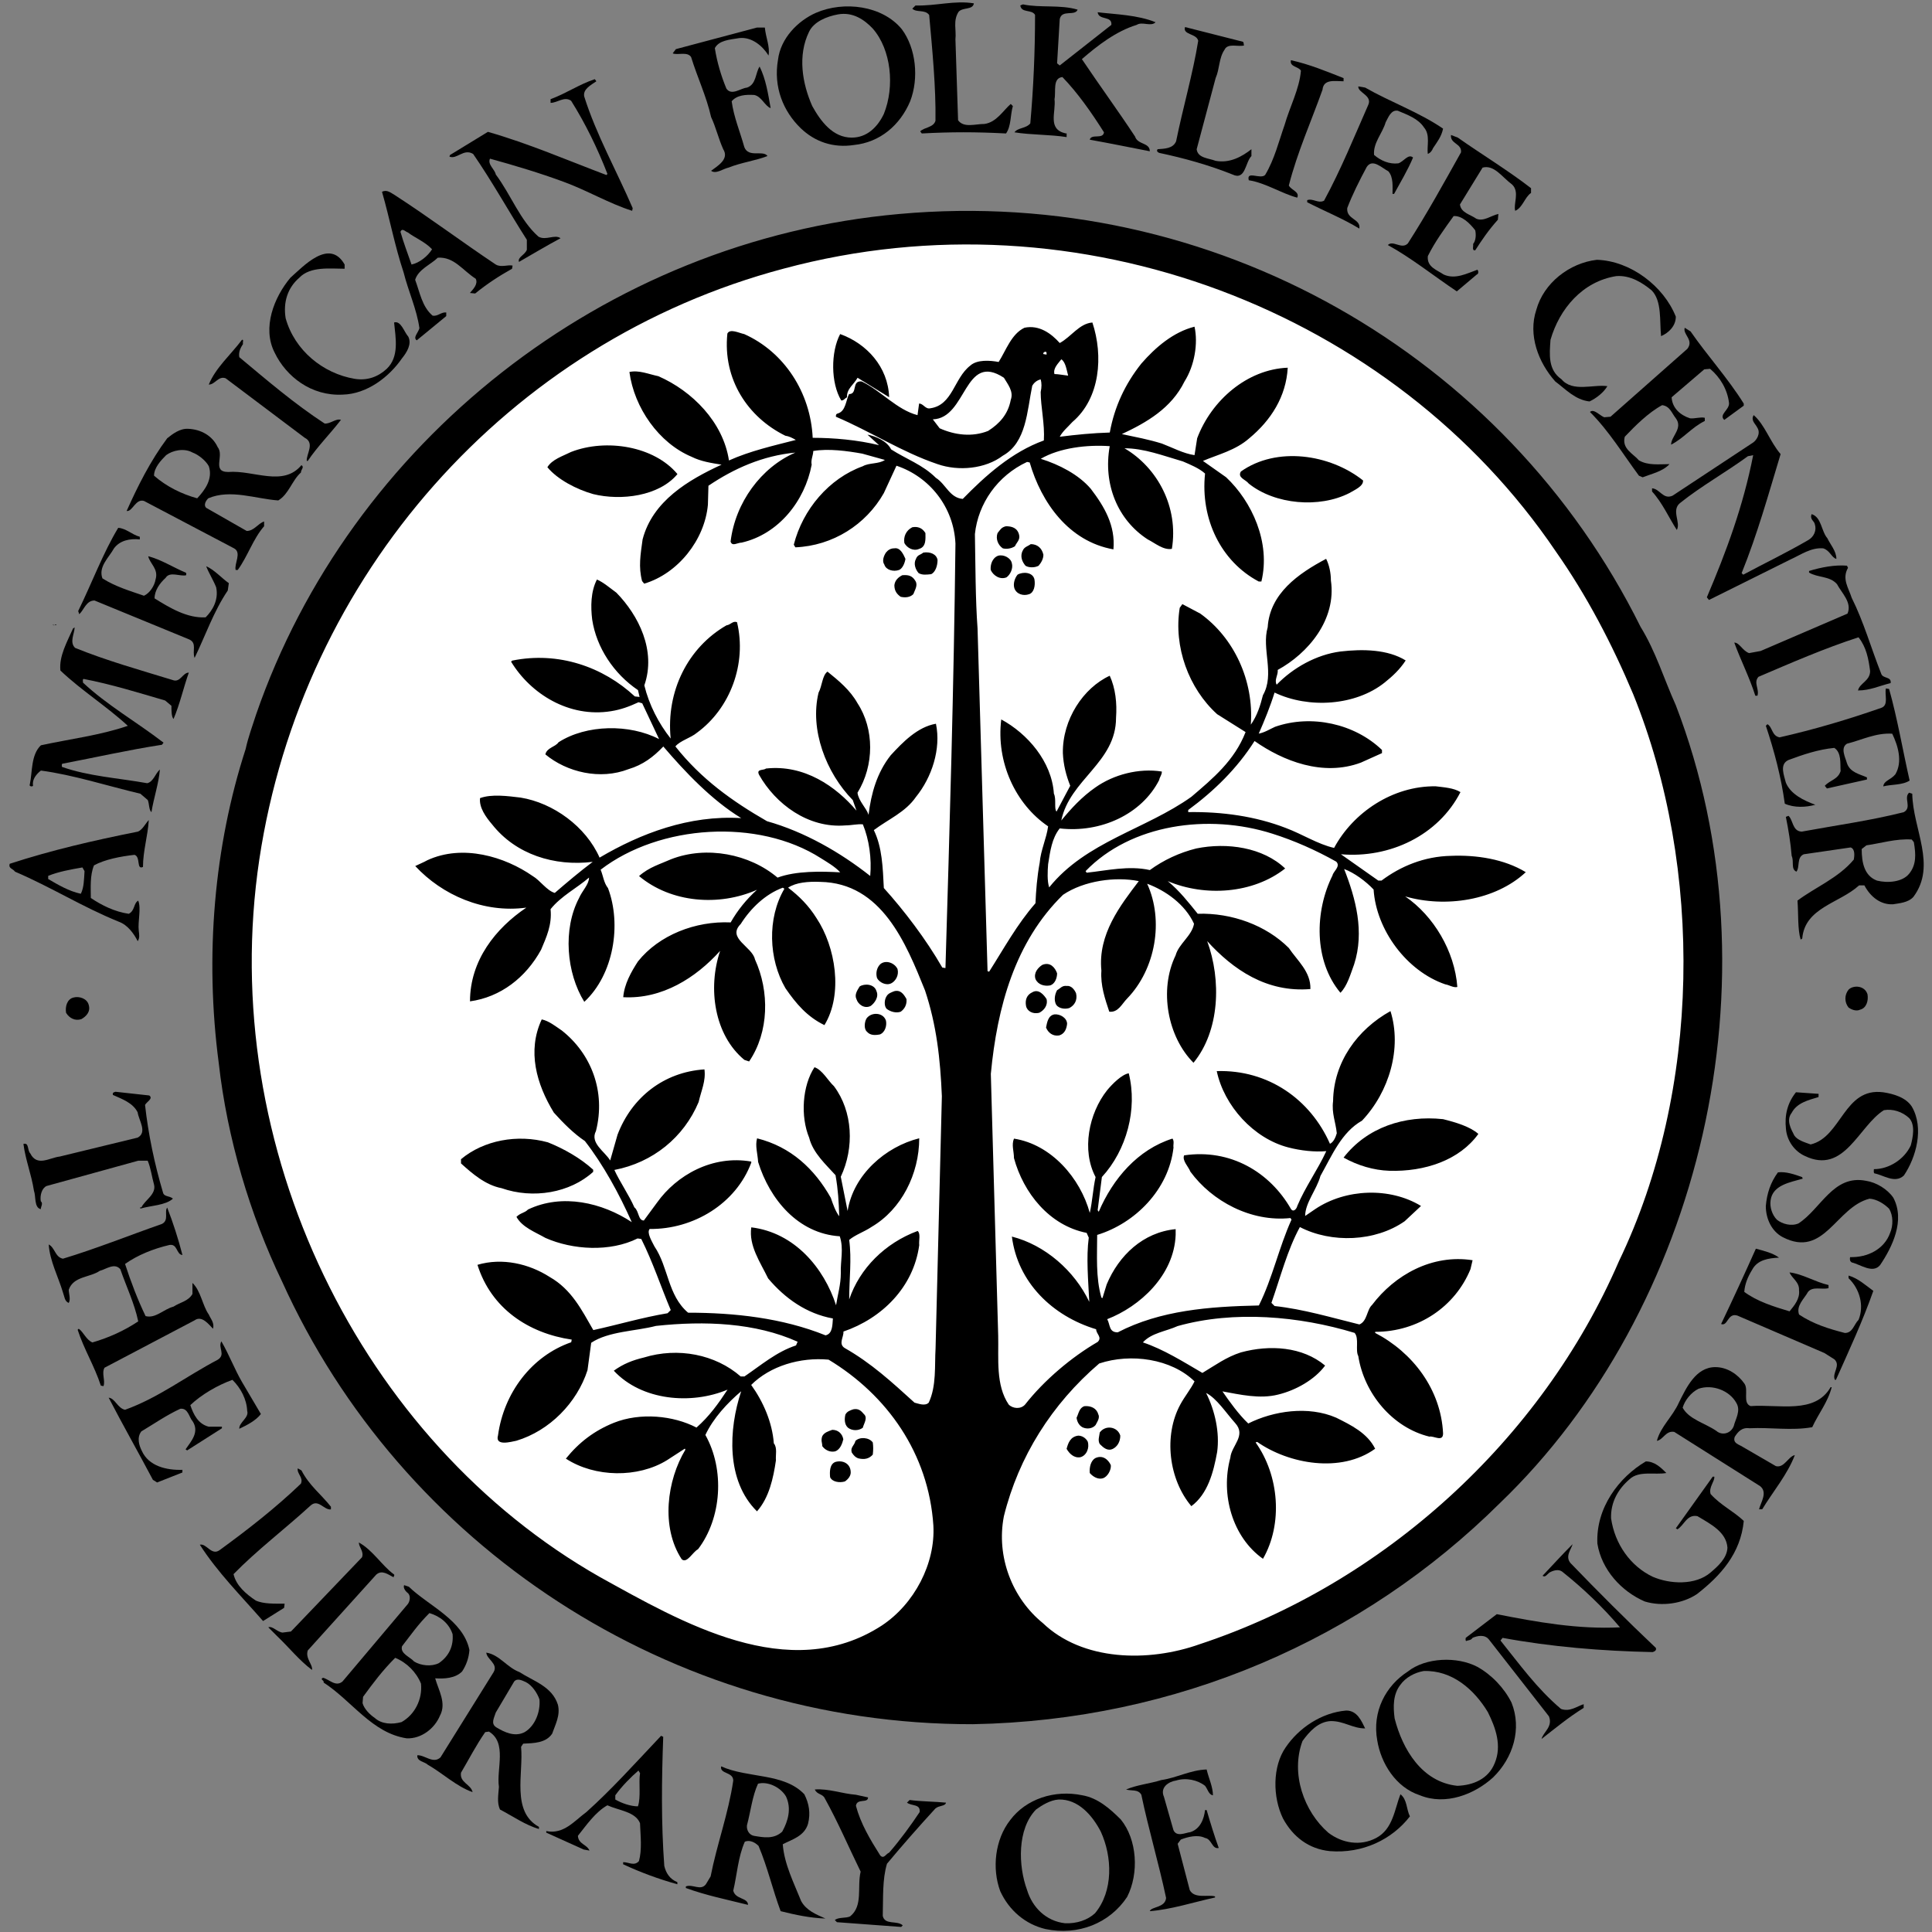 <?xml version="1.0" ?>
<svg xmlns="http://www.w3.org/2000/svg" xmlns:xlink="http://www.w3.org/1999/xlink" viewBox="0 0 512 512">
	<rect x="0" y="0" width="512" height="512" fill="#808080" stroke="none"/>
	<style type="text/css">
	.st0{fill:#FFFFFF;}
	.st1{clip-path:url(#SVGID_00000136406556242234549530000009192529118707231119_);}
	.st2{clip-path:url(#SVGID_00000132799609631806845180000001248292859517889690_);}
	.st3{clip-path:url(#SVGID_00000045579021932419439610000013574428858294293143_);}
	.st4{clip-path:url(#SVGID_00000132060924645596095910000017242783762390290819_);}
</style>
	<g id="XMLID_1_">
		<path id="XMLID_3_" class="st0" d="M442.71,187.46c-3.21-6.98-5.3-14.09-9.35-20.65C397.92,95.22,321.03,50.71,238.28,58.1   c-77.73,6.84-144.57,60.28-169.13,131.73c-0.98,2.93-2.09,6-2.65,9.21c-8.23,25.68-10.88,54.42-6.98,82.61   c2.23,19.68,8.09,39.77,16.61,57.35c31.26,69.22,101.87,116.66,181.69,116.52c53.59-0.98,102.57-22.33,138.71-58.19   C449.27,346.69,470.48,259.47,442.71,187.46z"/>
		<path id="XMLID_4_" d="M258.09,0.89c-0.28,1.81-2.93,0.98-4.05,2.23c-1.54,2.37-0.56,4.88-0.84,7.26l0.7,21.49   c1.54,2.09,4.47,0.98,6.98,0.98c3.21-0.42,5.02-3.63,6.98-5.3l0.56,0.56c-0.7,2.37-0.42,5.3-1.81,7.26   c-7.95-0.42-14.65-0.42-22.33,0l-0.42-0.56c1.12-1.12,3.49-0.98,4.05-2.79c0.14-8.79-0.84-18.84-1.67-28.05   c-1.12-1.54-3.35-0.56-4.47-1.67l0.84-0.84C248.19,1.59,252.93,0.05,258.09,0.89"/>
		<path id="XMLID_5_" d="M285.58,2.56c-0.7,1.81-4.19-0.14-4.74,2.51l-0.7,11.72l0.7,0.56l13.68-10.75c0.28-2.51-3.35-1.12-3.63-3.35   c4.74,0.56,10.61,0.7,15.35,2.65c-1.26,1.26-3.49-0.28-5.02,0.7c-5.44,1.67-10.33,5.44-14.51,9.07   c4.88,7.26,9.49,13.54,14.09,20.51c0.7,2.23,3.91,1.54,3.91,3.91c-5.02-0.98-10.47-2.09-15.91-3.07c0.42-1.67,3.49,0,3.77-1.95   c-3.35-5.3-6.98-10.47-11.02-14.65c-2.65,0.28-1.67,3.77-2.09,5.86c0.42,3.49-1.95,7.95,2.93,9.07h0.28v0.98   c-4.47-0.7-9.49-0.56-13.82-1.26c0.84-1.26,3.07-0.98,4.19-2.37c0.84-9.35,1.26-19.12,1.26-28.75c-0.84-1.54-3.63-0.42-3.91-2.51   l0.7-0.28C275.68,2.14,280.98,1.17,285.58,2.56"/>
		<path id="XMLID_8_" d="M234.23,30.19c-1.67,3.49-4.47,6.28-8.51,6.28c-5.02,0-8.23-4.33-10.47-8.37c-2.65-6-3.91-13.4-0.84-19.68   c1.26-2.65,4.61-4.05,7.68-4.61c3.91-0.7,6.98,1.4,9.21,3.77C236.18,13.17,237.16,22.94,234.23,30.19 M238.98,7.73   c-5.16-6.28-15.35-7.54-22.75-4.33c-4.74,2.09-9.35,6.7-10.05,12.42c-1.26,7.26,1.4,13.68,6,18.14c3.77,3.63,8.65,5.3,14.09,4.47   c6.98-0.7,12.28-5.3,14.93-11.58C243.58,20.7,242.74,12.75,238.98,7.73z"/>
		<path id="XMLID_9_" d="M202.69,7.31c0.28,2.79,1.4,5.02,0.98,7.4c-1.54-2.51-4.47-5.02-7.81-4.61c-2.51,0.42-5.3,0.56-6.42,2.65   c0.56,3.63,1.67,7.4,3.07,10.75c1.4,1.95,3.77-0.14,5.44-0.28c2.51-0.84,2.23-3.91,3.35-5.58c1.67,3.35,2.23,7.12,2.93,11.02   c-1.54-0.56-2.37-3.07-4.33-3.49c-2.23-0.14-4.61,0-6,1.67c0.56,4.19,2.23,8.09,3.35,12.14c1.12,2.93,5.02,0.7,6.14,2.37   c-3.21,1.26-6.84,1.67-10.33,3.07c-1.4,0.28-3.35,1.81-4.61,0.84c1.67-1.26,4.88-3.07,3.21-5.72c-1.26-2.79-1.95-5.86-3.21-8.51   c-1.26-5.58-3.63-10.47-5.3-15.91c-0.98-1.54-3.63-0.42-4.88-0.98l0.84-1.12l21.49-5.72L202.69,7.31"/>
		<path id="XMLID_10_" d="M329.4,11.07c0.28,0.28,0.14,0.7,0.28,0.98c-1.54,0.42-4.33-0.7-5.16,1.12c-1.54,2.23-1.26,5.02-2.37,7.54   l-5.02,18.84c0.28,2.37,3.21,2.37,5.02,3.07c3.77,0.7,6.98-1.12,9.49-3.07v1.81c-1.67,1.67-1.54,6.56-5.02,4.88   c-6.28-2.51-12.84-4.33-19.4-5.72c-0.42-0.14-0.84-0.56-0.42-0.98c1.81-0.14,4.05-0.14,4.88-2.09c1.81-8.93,4.47-18,5.86-26.65   c-0.42-1.95-4.19-1.54-3.49-3.63L329.4,11.07"/>
		<path id="XMLID_11_" d="M356.06,20.7v0.84c-2.23,0-5.3-0.7-5.58,2.23c-2.93,8.23-6.7,16.61-8.93,25.4c0.7,1.26,2.93,1.67,2.23,3.21   c-4.19-1.12-8.37-3.91-12.84-4.61c-0.7-2.65,3.07-0.14,4.33-1.4c2.51-4.19,3.63-8.93,5.16-13.26c1.4-4.88,3.91-9.49,4.33-14.37   c-0.56-1.12-3.07-0.98-2.65-2.79C347.12,17.07,351.45,18.89,356.06,20.7"/>
		<path id="XMLID_12_" d="M158.04,21.54c-1.4,0.98-3.63,2.09-3.21,4.05c3.21,10.19,8.65,19.82,12.84,29.58l-0.14,0.7   c-6.14-1.95-12-5.44-18.14-7.68c-6.42-2.37-12.98-4.33-19.54-6.14c-0.7,1.54,1.26,2.79,1.54,4.19c4.05,5.44,6.42,12.14,11.3,16.47   c1.95,1.12,4.33-0.7,5.86,0.42c-3.63,1.95-7.4,4.19-11.02,6.28c-0.42-1.26,1.54-1.81,2.09-3.21v-2.65   c-4.74-7.4-9.21-15.49-14.23-22.75c-2.51-1.54-4.33,1.54-6.28,0.7l0.14-0.42l10.05-6.14c10.75,3.07,21.07,7.54,31.4,11.44   l0.28-0.28c-2.65-6.84-5.86-13.4-9.63-19.4c-1.81-1.26-3.63,0.56-5.44,0.56v-0.98c4.19-1.54,7.54-3.91,11.72-5.3L158.04,21.54"/>
		<path id="XMLID_13_" d="M361.78,23.21c6.56,3.77,14.37,6.56,20.65,10.88c-0.42,2.09-1.54,3.49-2.65,5.16   c-0.28,0.7-0.7,1.26-1.4,1.54c-0.28-2.09,0.7-5.02-0.98-6.98c-1.54-2.37-4.33-3.35-6.98-4.47c-1.81-0.28-2.51,1.81-3.21,3.07   c-0.84,2.93-3.35,5.44-3.07,8.65c1.81,1.54,4.05,2.51,6.42,2.23c1.4-0.42,2.65-2.65,3.91-1.54c-1.4,3.35-3.35,6.56-5.02,9.63h-0.42   c0-1.81,0.28-4.47-1.12-6c-1.67-0.84-4.19-3.49-5.72-1.12c-1.95,3.63-3.77,7.26-5.16,10.88c-0.28,3.07,3.63,2.79,3.21,5.44   c-4.33-2.65-9.21-4.61-13.82-6.98v-0.56c1.54-0.56,2.93,0.98,4.47,0.14c4.47-8.23,8.09-17.16,11.72-25.4   c1.12-2.51-2.79-3.21-2.65-4.88L361.78,23.21"/>
		<path id="XMLID_14_" d="M386.34,36.47c6.56,4.61,13.26,8.65,19.4,13.4v1.26c-1.67,1.12-2.23,3.91-4.19,4.74   c-0.56-1.81,1.26-5.02-0.84-6.98c-2.65-1.95-4.74-5.3-7.81-4.47l-6,9.77c0.28,2.23,2.79,2.65,4.33,3.77   c1.95,0.84,3.91-0.84,5.86-1.26l-0.14,1.54c-2.51,2.79-4.19,5.3-6,8.09c-0.98,0.14-0.42-1.12-0.56-1.67   c0.7-0.84,0.84-2.37,0.56-3.63c-1.4-1.81-3.49-3.91-5.72-3.77c-2.51,3.49-4.88,6.7-6.84,10.61c-0.28,2.93,2.37,3.63,4.19,4.88   c3.07,1.4,6.14-0.28,8.93-1.26c0.28,0.14,0.42,1.12-0.14,1.26l-5.3,4.47c-5.86-3.91-12.14-8.93-18.28-12.28   c1.4-1.4,3.63,1.26,5.3-0.42c5.02-7.81,9.49-15.91,14.09-24.14c0.28-2.37-2.93-2.23-2.65-4.61L386.34,36.47"/>
		<path id="XMLID_17_" d="M109.06,70.1c-0.98-2.79-2.09-5.72-2.93-8.65c0.42-1.26,1.54,0.14,1.95,0.14c1.81,1.4,4.61,2.51,6.42,4.47   C113.38,67.87,111.15,69.68,109.06,70.1 M131.38,70.1c-8.79-5.86-17.72-12.56-26.79-18.42c-0.98-0.56-2.09-1.54-3.35-0.84   c2.09,7.26,3.35,14.23,5.72,21.35c1.26,5.02,3.49,9.77,4.19,14.79c-0.28,1.12-1.81,2.51-0.7,3.21l7.81-6.42V82.8   c-1.4-0.14-2.23,1.12-3.63,0.84c-2.79-2.37-3.35-6.14-4.61-9.49c0.84-2.79,4.19-4.05,6-5.86c4.33-0.28,6.56,3.35,10.05,5.58   c0.7,1.4-0.7,2.79-1.54,3.77l1.4,0.14c3.07-2.51,6.28-4.61,9.77-6.56l0.14-0.84C134.59,70.1,132.78,70.94,131.38,70.1z"/>
		<path id="XMLID_18_" d="M91.33,70.1v1.12c-3.77,0-9.07-0.7-12,2.37c-3.07,2.65-4.33,6.42-3.63,10.75   c2.37,8.51,9.91,14.65,18.28,16.05c3.35,0.56,6.28-0.56,8.51-2.65c3.35-3.21,2.37-8.09,1.95-12.28c1.81-0.56,2.65,2.51,3.77,3.77   c0.98,1.95-0.42,4.19-1.67,5.72c-3.35,4.88-9.21,9.49-15.77,9.63c-8.23,0.42-14.93-4.74-18-11.16c-3.35-6.56-0.14-14.65,4.19-19.82   C80.31,70.66,87.29,62.99,91.33,70.1"/>
		<path id="XMLID_19_" d="M444.11,83.92c0,2.51-1.95,4.33-3.91,5.16c-0.42-3.91,0.28-9.35-2.51-12.14c-2.37-1.95-5.58-4.05-9.35-3.77   c-8.93,1.4-15.07,8.65-17.44,16.89c-0.28,3.91-0.7,7.95,2.93,10.47c2.93,3.49,8.51,1.26,12.14,1.81c-0.98,1.67-2.93,3.21-4.74,4.05   c-3.77-0.42-6.28-3.21-9.07-5.3c-4.47-5.02-7.26-12.28-5.02-18.98c1.95-7.12,8.79-12.42,16.05-13.26   C432.11,69.13,440.9,75.82,444.11,83.92"/>
		<path id="XMLID_20_" d="M448.02,87.83c4.33,6.28,9.91,12.42,14.09,19.12v0.56l-5.16,3.77c-1.54-1.4,1.4-2.65,1.26-4.47   c-0.42-3.63-2.37-6.84-5.02-9.07l-1.54,0.14l-8.65,7.4c0.14,2.79,2.23,4.74,4.88,5.58c1.26,0.14,2.79-0.42,3.91-0.14v0.84   c-3.63,1.81-5.44,4.47-8.93,6.28c0-2.23,3.21-4.33,1.26-6.98c-1.12-1.4-1.54-3.21-3.63-3.49c-3.63,1.95-7.12,5.44-9.91,8.37   c-0.84,3.21,2.23,4.47,3.77,6.28c2.51,1.4,5.3,0.98,8.09,0.98c-1.81,1.95-4.61,2.51-7.12,3.49l-0.98-0.42   c-4.33-5.86-7.95-11.86-12.98-16.89c0.98-0.98,2.65,0.98,3.77,1.4l1.67-0.14l20.37-18c1.81-2.37-1.26-3.77-0.7-5.58L448.02,87.83"/>
		<path id="XMLID_21_" d="M235.63,105.27l-8.37-5.16c-0.98,1.81-2.93,2.93-2.79,5.16c-0.56,0.28-0.98,0.98-1.54,0.84   c-2.79-4.61-2.79-12.84-0.28-17.58C229.63,91.04,235.35,97.18,235.63,105.27"/>
		<path id="XMLID_22_" d="M64.4,91.17c-0.56,0.84-1.26,2.09-0.98,3.49c7.54,6.28,14.51,12.28,22.61,17.58   c1.54,0.14,2.93-1.4,4.33-0.98c-2.79,3.63-6.28,7.12-8.79,10.88h-0.28c-0.14-1.81,2.23-4.74-0.56-6.14L59.8,100.25   c-1.95-0.7-2.79,1.67-4.47,1.67c1.81-4.47,5.86-7.95,8.79-11.86C64.68,89.92,64.26,90.62,64.4,91.17"/>
		<path id="XMLID_23_" d="M471.88,120.34c-3.21,10.61-6.14,21.21-10.33,31.54l0.42,0.42c5.72-3.07,11.3-5.72,17.3-9.21   c1.4-0.84,2.23-2.51,1.67-4.19c-0.14-0.84-1.4-1.26-0.84-2.65c2.65,0.84,2.51,4.47,4.19,6.42c0.7,1.54,2.37,3.35,2.37,5.44   c-1.26-0.28-1.67-2.23-3.49-2.79c-3.21-0.28-5.86,1.67-8.65,2.93l-21.63,10.75l-0.56-0.7c5.16-12.14,9.63-24.14,12.28-37.68   l-1.4,0.28c-5.72,4.19-12.42,7.95-18,12.42c-2.37,1.95,0.28,5.16-0.84,7.12c-2.09-3.21-3.77-7.12-6.56-10.19v-0.84   c2.09,0.14,2.93,3.07,5.44,1.95l21.35-14.09c0.84-0.56,2.09-2.37,1.12-3.91c-0.56-1.12-1.81-1.95-0.98-3.35   C467.69,112.53,469.09,117.13,471.88,120.34"/>
		<path id="XMLID_24_" d="M179.53,125.64c-4.88,5.86-14.93,7.12-22.33,5.3c-4.47-1.26-9.49-3.91-12.14-7.12   c1.26-2.09,4.05-2.93,6.28-4.05C160.69,116.15,173.39,118.25,179.53,125.64"/>
		<path id="XMLID_27_" d="M52.26,132.06c-4.05-1.12-8.09-3.07-11.44-6c0-2.09,1.81-4.05,3.21-5.44c1.67-1.26,4.74-1.95,6.98-0.7   c1.54,0.56,3.49,2.09,4.33,3.63C56.45,126.9,54.35,129.83,52.26,132.06 M79.89,123.27c-4.88,5.86-12.7,1.26-19.4,1.81   c-4.47,0-0.98-4.33-2.79-6.56c-1.4-3.07-4.47-4.74-7.81-4.88c-2.23-0.14-4.19,1.4-5.58,2.51c-4.47,6-7.81,12.7-10.75,19.26   c1.54,0.28,2.37-3.35,4.61-2.65l23.86,12.56c2.09,1.12,0,4.05,0.42,5.72h0.56c2.65-3.63,4.05-8.23,6.98-11.58v-1.26   c-1.67,0.56-2.65,2.51-4.61,2.51l-10.75-6.14c-0.7-0.7-0.14-1.81,0.56-2.51c5.86-2.51,12.56,0.14,18.56,0.56   c2.79-1.67,3.63-5.3,6-7.4C79.75,124.39,80.73,123.83,79.89,123.27z"/>
		<path id="XMLID_28_" d="M361.22,127.32c0.14,1.54-2.23,2.51-3.63,3.35c-7.95,4.05-19.68,3.07-26.65-2.51   c-0.84-1.12-3.07-1.54-2.09-3.21C338.33,118.25,352.43,120.34,361.22,127.32"/>
		<path id="XMLID_29_" d="M270.09,141.83c0.28,1.26-0.7,1.95-1.12,2.93c-0.84,0.56-2.09,0.84-3.21,0.56   c-1.26-0.84-1.95-2.51-1.4-4.05c0.7-0.84,0.98-1.54,2.23-1.81C268.14,139.46,269.68,139.88,270.09,141.83"/>
		<path id="XMLID_30_" d="M245.25,141.27c0,1.4,0.28,3.63-1.67,4.19c-1.54,0.7-3.21-0.28-3.91-1.54c-0.28-1.67,0.42-3.35,2.09-4.19   C243.16,139.46,244.42,139.88,245.25,141.27"/>
		<path id="XMLID_31_" d="M37.05,142.25v0.7c-2.65-0.28-5.3,0.28-6.84,2.37c-1.4,2.51-4.19,4.88-3.07,7.95   c3.49,2.23,7.4,3.35,11.02,4.61c1.54-0.7,2.79-2.65,3.07-4.33c0.84-2.79-1.54-4.19-1.95-6.14c3.35,0.84,6.84,3.07,9.91,4.33   c0.28,0.14,0.14,0.42,0.14,0.7c-1.54,0.42-4.33-1.12-5.44,0.7c-1.54,1.4-2.93,3.35-2.93,5.44c4.05,2.51,8.65,5.3,13.54,5.02   c1.81-1.81,3.49-4.61,2.79-7.95c-0.7-1.81-1.95-3.77-2.65-5.58c2.09,0.84,4.33,3.35,6,4.47l-0.28,1.95   c-3.77,5.58-6,12.14-8.79,17.86c-0.7-1.81,0.7-3.91-1.4-4.88l-25.12-10.33c-2.23,0-2.79,2.51-4.05,3.63l-0.28-0.84   c3.49-7.12,6.7-15.63,10.61-22.05C33.42,140.02,34.96,141.69,37.05,142.25"/>
		<path id="XMLID_32_" d="M276.51,146.99c0,1.12-0.56,2.09-1.26,2.93c-0.98,0.56-2.65,0.56-3.49,0c-0.84-0.98-1.54-2.51-0.7-4.05   c0.42-0.98,1.4-1.12,2.09-1.67C274.84,144.2,276.09,145.18,276.51,146.99"/>
		<path id="XMLID_33_" d="M239.95,148.11c-0.14,0.98-0.7,2.51-1.67,2.93c-1.54,0.56-3.49,0-3.91-1.4c-0.7-0.98-0.14-2.37,0.42-3.21   c0.56-0.7,1.26-1.12,2.23-1.12C238.56,145.04,239.39,146.85,239.95,148.11"/>
		<path id="XMLID_34_" d="M248.46,148.39c0,1.54-0.56,3.21-1.67,3.77c-1.26,0.14-2.37,0.28-3.35-0.28c-0.84-0.98-1.4-2.51-0.7-3.77   c0.42-1.12,1.12-0.98,1.95-1.67C246.51,146.16,248.19,146.85,248.46,148.39"/>
		<path id="XMLID_35_" d="M268.14,149.23c0.42,1.4-0.42,3.07-1.4,3.77c-1.67,0.7-3.49-0.42-4.19-1.95c-0.14-1.4,0.42-3.21,1.95-3.77   C265.91,146.85,267.86,147.83,268.14,149.23"/>
		<path id="XMLID_36_" d="M489.74,150.48c-1.67,2.93,0.14,5.3,0.98,7.95c3.21,6.42,5.16,13.4,7.81,20.09c0.42,1.4,2.79,0.7,2.51,2.51   c-2.93,0.7-5.44,1.95-8.65,1.95c0.42-1.95,3.21-2.51,3.21-5.16c-0.42-3.21-0.98-6.28-3.07-8.93c-9.07,2.93-18,6.84-26.51,10.47   c-1.4,1.54,0.28,3.21-0.28,5.02h-0.56c-1.54-4.88-3.91-9.49-5.58-14.09c1.4,0,2.09,2.09,3.91,2.79l3.07-0.56l23.03-9.91   c1.26-2.93-1.54-5.44-2.79-7.81c-1.95-2.23-5.16-1.67-7.4-3.07v-0.42c3.21-0.98,6.84-1.67,10.05-1.4L489.74,150.48"/>
		<path id="XMLID_37_" d="M274.14,153.55c0.28,1.67-0.14,3.49-1.4,3.91c-1.54,0.56-3.35,0-3.91-1.54c-0.42-1.26,0.14-2.79,0.84-3.63   C271.07,151.46,273.72,151.6,274.14,153.55"/>
		<path id="XMLID_38_" d="M242.6,153.97c0.7,1.12-0.14,2.37-0.56,3.49c-0.84,0.84-2.09,0.98-3.35,0.7c-0.98-0.7-1.67-1.54-1.67-3.07   c0.14-1.26,0.98-2.09,2.09-2.65C240.79,152.3,241.77,152.58,242.6,153.97"/>
		<path id="XMLID_39_" d="M15,165.69h-0.98l0.14-0.28C14.16,166.25,14.72,165.13,15,165.69"/>
		<path id="XMLID_40_" d="M19.89,171.69c8.23,3.35,17.16,5.86,25.82,8.51c2.09,0.84,2.65-1.95,4.33-1.95   c-1.4,3.91-2.37,8.37-4.05,12.28c-0.56-0.56-0.56-2.23-0.56-3.49l-1.67-1.4c-7.12-2.09-14.37-4.33-21.63-5.72   c-0.28,0.14-0.14,0.56-0.14,0.98c6.42,6,14.09,10.33,21.35,15.91l-0.42,0.56c-9.07,1.4-17.58,3.35-26.37,5.02   c-0.28,0.14-0.14,0.56-0.14,0.84c7.12,2.51,14.79,2.93,22.61,4.33c1.67-0.42,2.09-2.51,3.35-3.63c-0.28,3.63-1.67,7.68-2.23,11.3   c-0.7-0.56-0.56-2.23-0.98-3.21l-1.95-1.67c-8.79-2.09-17.86-5.02-26.37-6.14c-1.26,0.98-2.37,2.37-2.09,4.05   c-0.28,0.28-1.12,0.14-0.84-0.42c0.7-3.35,0.28-7.81,2.93-10.33c7.68-1.67,15.77-2.65,23.03-5.16   c-5.58-5.16-12.28-9.35-17.86-14.65c-0.42-3.77,1.81-7.68,3.35-11.16l0.42-0.28C19.75,167.93,18.35,170.16,19.89,171.69"/>
		<polyline id="XMLID_41_" points="20.3,178.53 19.47,177.69 20.3,177.69 20.3,178.53  "/>
		<g id="XMLID_44_">
			<g>
				<defs>
					<rect id="SVGID_1_" x="1.33" y="0.05" width="509.35" height="512"/>
				</defs>
				<clipPath id="SVGID_00000168084139936209585610000010326920982462962355_">
					<use xlink:href="#SVGID_1_" style="overflow:visible;"/>
				</clipPath>
				<path id="XMLID_45_" style="clip-path:url(#SVGID_00000168084139936209585610000010326920982462962355_);" d="M500.63,182.58     c2.23,7.95,3.63,16.33,5.44,24.28c-1.95,1.26-4.88,0.98-6.98,1.54c0.14-1.54,1.95-1.67,3.21-3.21c1.95-3.35,0.7-7.54-0.84-10.75     c-4.33-0.28-8.09,1.67-12,2.65c-1.81,1.12-0.42,3.63,0,5.16c0.84,2.51,3.49,2.93,5.3,3.77v0.56l-10.61,2.37l-0.56-0.7     c1.4-1.54,3.49-1.67,4.19-3.91c-0.14-1.95,0.28-4.88-1.67-6.14c-4.33,0.42-8.37,1.81-12.14,3.21c-2.51,1.12-1.12,4.19-0.7,6     c1.26,3.07,4.74,4.74,7.81,5.86c-2.51,0.7-5.58,0.84-8.09-0.28c-0.98-7.12-2.79-13.95-5.02-20.65l0.42-0.42     c1.4,0.84,1.12,3.07,3.21,3.49c9.21-2.09,18.14-4.74,26.93-7.81c2.09-0.7,0.84-3.49,1.26-5.16L500.63,182.58"/>
			</g>
		</g>
		<g id="XMLID_47_">
			<g>
				<defs>
					<rect id="SVGID_00000039127885025354326490000001425103246491715248_" x="1.33" y="0.05" width="509.35" height="512"/>
				</defs>
				<clipPath id="SVGID_00000138566087554384710580000005218329494322491056_">
					<use xlink:href="#SVGID_00000039127885025354326490000001425103246491715248_" style="overflow:visible;"/>
				</clipPath>
				<path id="XMLID_50_" style="clip-path:url(#SVGID_00000138566087554384710580000005218329494322491056_);" d="M505.93,231.56     c-1.81,2.23-5.72,2.51-8.51,1.81c-3.35-1.26-4.05-4.74-4.05-8.37l1.26-0.98c3.91-0.56,7.81-1.81,12-1.54l0.56,0.7     C507.74,226.4,507.88,229.19,505.93,231.56 M506.77,210.35l-0.84-0.28c-1.54,1.4,0.84,3.91-1.4,5.16     c-8.79,2.23-18,3.49-27.07,5.16c-2.51-0.14-2.23-3.07-3.49-4.19l-0.7,0.28c0.7,3.49,1.26,6.84,1.54,10.33     c0.7,1.54-0.28,3.49,1.26,4.19c0.98-1.26,0-3.77,1.95-4.61l12.42-1.81c1.26,0.42,0.98,2.37,0.84,3.21     c-4.05,4.88-10.33,7.4-14.93,10.88c0.28,3.49,0,7.54,0.84,10.33l0.42-0.28c0.7-8.23,9.91-9.35,15.07-14.09h1.4     c1.54,2.93,4.19,5.16,7.54,5.02c1.67-0.28,4.05-0.42,5.44-1.95C513.33,229.33,506.91,219.7,506.77,210.35z"/>
			</g>
		</g>
		<path id="XMLID_52_" d="M21.42,236.86c-3.21-0.7-6-2.37-8.65-3.91v-0.84c2.79-1.12,5.86-1.67,9.07-2.23l0.56,0.98   C22.26,233.09,22.26,235.19,21.42,236.86 M36.49,220.4c-11.86,2.37-22.75,4.88-33.91,8.51c-0.42,1.26,0.84,1.26,1.4,2.09   c9.77,4.19,17.86,9.35,27.49,13.26c2.37,0.84,4.05,3.21,5.02,5.16c0.56-0.84,0.42-1.67,0.28-2.79c-0.28-2.51,0.7-5.86-0.14-7.95   c-1.26,0.7-0.84,2.65-2.51,3.49c-3.77-0.56-7.12-2.23-10.05-4.19c0-2.51-0.28-6,0.84-8.65c2.79-1.54,6.98-2.37,10.75-2.79   c1.67,0.56,0.42,4.05,2.23,3.21c0-4.19,1.26-8.09,1.54-12.42C38.58,218.16,37.75,219.98,36.49,220.4z"/>
		<path id="XMLID_53_" d="M237.86,256.82c0.42,1.67-0.56,3.21-1.67,3.77c-1.4,0.7-3.21-0.28-3.77-1.4c-0.42-1.4,0-2.93,0.98-3.77   C234.93,254.31,237.16,255.28,237.86,256.82"/>
		<path id="XMLID_54_" d="M280.14,257.93c0,1.26-0.56,2.79-1.81,3.21c-1.54,0.28-3.21-0.14-3.91-1.67c-0.56-1.67,0.7-3.07,1.81-3.77   C278.33,254.86,279.58,256.4,280.14,257.93"/>
		<path id="XMLID_55_" d="M232.28,262.68c0.7,1.54-0.56,3.21-1.54,3.91c-1.67,0.84-3.35-0.42-3.77-1.81   c-0.56-1.12,0.14-2.23,0.84-3.35C229.07,260.59,231.72,260.72,232.28,262.68"/>
		<path id="XMLID_56_" d="M285.17,263.24c0.42,1.81-0.42,3.21-1.81,3.91c-1.4,0.42-3.21,0-3.63-1.26c-0.42-1.12-0.14-2.51,0.42-3.49   c0.84-0.42,1.26-1.26,2.51-1.12C283.91,261.14,284.75,262.26,285.17,263.24"/>
		<path id="XMLID_57_" d="M494.91,263.52c0.28,1.67-0.28,3.63-1.95,4.05c-1.12,0.56-2.51-0.14-3.07-0.56c-1.12-1.4-1.12-3.35,0-4.74   C491.14,261,494.21,261.14,494.91,263.52"/>
		<path id="XMLID_58_" d="M240.23,264.77c0.14,1.54-0.56,2.65-1.54,3.35c-1.26,0.42-2.65,0-3.63-0.7c-0.84-0.7-0.7-2.51-0.14-3.35   c0.42-0.84,1.4-1.12,2.09-1.4C238.7,262.26,239.53,263.52,240.23,264.77"/>
		<path id="XMLID_59_" d="M277.35,264.77c0.42,1.81-0.84,3.07-1.95,3.63c-1.67,0.42-3.21-0.42-3.49-1.81   c-0.28-1.54,0.14-2.93,1.67-3.63C275.26,261.98,276.65,263.66,277.35,264.77"/>
		<path id="XMLID_60_" d="M23.51,266.31c0.56,1.81-0.7,3.07-1.95,3.77c-1.67,0.56-3.21-0.28-4.05-1.67   c-0.28-1.67,0.28-3.63,1.95-4.05C21,263.93,23.1,264.63,23.51,266.31"/>
		<path id="XMLID_61_" d="M234.79,270.49c0.28,1.4-0.28,3.07-1.54,3.63c-1.4,0.28-2.65,0.28-3.49-0.7c-0.84-0.7-0.7-2.51-0.14-3.49   C230.88,268.12,234.09,268.26,234.79,270.49"/>
		<path id="XMLID_62_" d="M282.79,271.33c-0.14,1.4-0.7,2.65-2.09,3.07c-1.67,0.28-2.93-0.7-3.49-2.09c0.28-1.4,0.56-3.21,2.23-3.49   C280.98,268.68,282.79,269.8,282.79,271.33"/>
		<path id="XMLID_63_" d="M481.93,290.73c-2.79,0.84-5.72,1.54-7.12,4.19c-1.54,1.95-0.14,4.33,0.7,6c0.84,1.26,2.79,1.81,4.33,2.37   c8.23-1.95,8.79-15.21,19.26-13.82c2.79,0.42,6,1.4,7.54,3.77c3.35,5.72,1.12,13.54-2.09,18.28c-2.37,2.23-5.44-0.14-7.81-0.56   c-0.28-0.28-0.14-0.7-0.14-1.12c4.05,0,8.09-2.65,9.77-6.28c0.56-2.09,1.26-5.44-0.42-7.26c-1.81-1.67-4.33-2.51-6.7-2.09   c-6.7,4.19-10.47,17.16-20.93,12.14c-2.79-1.26-4.74-4.05-5.02-7.12c-0.42-3.77,0.42-6.98,2.65-9.77l6,0.42L481.93,290.73"/>
		<path id="XMLID_64_" d="M39.56,290.31c1.12,0.84-0.7,1.67-1.12,2.51c0.84,7.68,2.51,15.63,4.74,23.16   c0.28,1.26,1.67,0.84,2.65,1.67c-1.95,1.81-5.86,1.81-8.65,2.65v-0.42c0.14,0,0.28,0.14,0.28,0.14c0.84-1.95,4.05-3.49,3.35-6.14   c-0.56-1.95-0.84-4.33-1.67-6.28h-2.51l-24.28,6.7c-1.26,0.56-1.81,2.51-1.54,4.05c0.7,0.56,0,1.4,0,2.09   C9,320.03,9.56,317.1,9,315.57c-0.7-4.47-2.23-8.09-2.79-12.42c1.54-0.42,0.98,1.67,1.81,2.51c1.81,3.63,5.16,1.12,7.81,0.84   l20.65-5.02c2.65-1.4,0.28-4.61,0-6.7c-1.26-2.51-4.05-3.49-6.56-4.61c-0.14-0.7,0.28-0.7,0.7-0.84L39.56,290.31"/>
		<path id="XMLID_65_" d="M391.78,300.5c-5.02,6.98-14.23,10.05-23.58,9.77c-4.19-0.14-8.37-1.4-12.14-3.49   c6.14-7.95,16.05-11.3,26.37-10.19C385.78,297.43,389.55,298.54,391.78,300.5"/>
		<path id="XMLID_66_" d="M157.2,309.99v0.56c-6.14,5.58-15.91,7.26-24.28,4.33c-4.33-0.84-7.81-3.91-10.75-6.56v-1.12   c6-5.02,14.93-6.7,23.03-4.47C149.39,304.4,153.85,306.92,157.2,309.99"/>
		<path id="XMLID_67_" d="M477.74,312.36c-3.35,0.98-7.95,1.67-8.51,5.72c-0.28,1.81,0.42,3.91,1.67,5.16   c1.4,1.12,3.77,1.81,5.72,0.98c6-3.91,9.21-12.98,17.86-11.3c2.79,0.42,5.72,2.23,7.26,4.47c3.21,6-0.28,13.12-3.49,17.86   c-1.95,2.37-5.16-0.14-7.54-0.7c-0.42-0.28-0.56-0.7-0.42-1.4c4.61,0.14,9.07-2.09,10.61-6.42c0.84-1.95,0.84-4.61-0.28-6.42   c-1.26-1.26-3.21-2.51-5.16-2.65c-8.93,2.23-12,15.91-23.03,10.19c-2.93-1.54-4.47-4.88-4.47-8.23c0.28-3.35,1.26-6.28,3.21-8.93   c2.09-0.28,4.47,0.56,6.42,1.26L477.74,312.36"/>
		<path id="XMLID_68_" d="M48.35,332.59c-1.67-0.14-1.26-3.07-3.49-2.65c-4.19,0.98-8.37,2.65-11.72,5.02   c1.54,4.74,3.35,9.49,5.44,13.82c2.65,0.7,4.74-1.81,7.4-2.51c1.67-1.12,3.91-1.4,5.02-3.35v-2.93c2.23,2.09,2.65,6,4.33,8.37   c0.56,1.26,1.54,2.23,1.12,3.77c-1.12-1.12-2.93-3.63-4.88-2.23L27.7,362.46c-0.84,1.4,0.28,3.49-0.28,4.88l-0.7-0.14   c-1.67-5.16-4.47-9.63-6.14-14.79l0.28-0.28c1.26,0.84,1.95,2.93,3.63,3.63c4.33-1.26,8.37-3.07,12.14-5.58   c-0.98-4.74-3.21-9.35-4.74-13.82c-1.54-1.81-3.77,0-5.44,0.42c-2.65,1.81-6.98,1.4-8.23,5.02c0,0.98,0.56,2.51,0,3.49   c-1.12-0.42-1.12-1.67-1.54-2.79c-1.26-4.19-3.49-8.37-3.77-12.7c1.67,0.84,1.67,3.35,3.77,3.77c8.79-2.65,17.44-6.14,26.23-9.21   c1.95-0.98,0.56-3.21,1.4-4.33C45.84,323.94,47.24,328.27,48.35,332.59"/>
		<path id="XMLID_69_" d="M471.46,333.29c-2.79,0.14-5.72,0.56-7.12,3.21c-1.12,1.81-1.95,3.77-2.09,5.86   c3.35,2.51,7.81,3.91,12,5.16c1.26-1.54,2.79-3.35,2.51-5.58c0.14-2.23-1.95-3.21-2.51-4.74c3.49,0.42,6.7,2.51,10.33,3.35v0.84   c-1.81,0.42-4.19-0.56-5.44,0.98c-0.98,1.81-3.21,3.63-2.37,6c3.77,2.51,7.81,3.77,12.14,4.88c2.09,0,2.37-2.23,3.63-3.49   c1.54-3.77,0.28-8.23-2.65-11.02v-0.7c2.51,0.7,4.61,2.65,6.56,4.05c-2.79,7.95-6.42,15.77-9.91,23.58h-0.28   c-0.84-1.81,1.67-3.77-0.14-5.44l-2.65-1.67l-23.03-9.91c-2.65-0.84-2.51,2.93-4.33,2.23c3.07-6.42,6.28-13.4,9.21-19.96   C467.41,331.48,469.79,332.03,471.46,333.29"/>
		<path id="XMLID_70_" d="M64.12,366.22l5.02,8.51c-1.26,1.67-3.63,2.93-5.72,3.91c-0.14-1.67,2.65-2.93,2.09-4.74   c-0.14-3.07-1.67-6-3.91-8.23c-3.91,1.4-8.23,3.91-11.16,6.7c0.84,2.51,2.09,5.02,4.88,5.72h3.49v0.42l-9.21,5.86l-0.42-0.28   c1.54-2.23,3.77-4.61,1.81-7.54c-0.84-0.84-1.12-3.49-3.21-3.21c-3.63,1.67-6.84,3.91-10.33,6c-1.26,1.67-0.56,3.77,0.14,5.16   c1.81,4.05,6.56,5.16,10.75,5.02v0.7l-6.7,2.65l-1.12-0.7c-3.91-7.4-7.81-14.23-11.72-21.77c1.67,0.14,2.37,2.79,4.33,3.21   c8.93-3.21,16.05-8.79,24.56-13.26c2.23-1.4,0-3.21,0.98-4.88C60.77,359.11,62.17,362.87,64.12,366.22"/>
		<path id="XMLID_73_" d="M459.46,377.94c-0.84,2.09-3.21,2.51-4.61,1.26c-3.07-2.09-7.26-3.07-8.93-6.14   c0.56-1.95,2.23-4.05,4.19-5.02c3.63-1.26,8.23,0.42,10.05,3.77C461.41,373.9,459.88,376.13,459.46,377.94 M463.65,378.5   c5.58-0.28,11.16,0.7,16.61-0.28c1.67-3.63,4.19-6.7,5.16-10.61h-0.28c-4.19,7.26-13.68,4.47-21.21,5.02   c-2.23-0.84-0.42-4.33-1.67-6c-1.67-2.37-4.47-4.33-7.68-4.33c-5.16,0-7.68,5.44-9.63,9.35c-1.67,3.77-4.88,6.42-5.86,10.19   c1.67-0.28,2.37-2.79,4.61-2.37l22.75,14.37c2.09,1.67,0.14,4.33-0.28,6.14H467c2.79-4.61,6.7-9.21,8.65-14.37   c-1.81,0.42-2.79,3.49-5.02,2.93l-8.65-5.02c-0.98-0.7-2.93-0.98-2.23-2.79C460.58,379.48,461.55,378.22,463.65,378.5z"/>
		<path id="XMLID_74_" d="M291.03,374.74c0.56,0.98-0.28,2.09-0.7,2.93c-0.84,0.98-2.37,1.12-3.49,0.56   c-0.98-0.56-1.4-1.54-1.54-2.51c0.56-1.12,0.7-2.65,2.09-3.07C289.07,372.5,290.61,373.2,291.03,374.74"/>
		<path id="XMLID_75_" d="M228.93,374.74c1.12,0.98,0,2.51-0.28,3.63c-1.12,0.84-2.79,0.84-3.91,0c-0.98-0.84-0.98-2.37-0.7-3.49   c0.42-0.84,1.26-1.12,2.09-1.4C227.53,373.2,228.23,373.9,228.93,374.74"/>
		<path id="XMLID_76_" d="M296.89,380.46c0,1.67-0.84,2.93-1.95,3.49c-1.4,0.7-2.51-0.28-3.49-1.26c-0.56-0.98-0.14-1.95,0-3.07   C292.98,377.53,296.19,378.08,296.89,380.46"/>
		<path id="XMLID_77_" d="M223.49,381.43c-0.28,1.12-0.84,2.79-2.23,3.21c-1.4,0.28-2.65-0.42-3.35-1.4c0-0.98-0.42-1.4,0-2.65   c0.56-0.98,1.54-1.26,2.65-1.67C222.09,378.92,223.21,379.9,223.49,381.43"/>
		<path id="XMLID_78_" d="M288.24,381.99c0.56,1.67-0.28,3.77-1.95,4.19c-1.67,0.28-2.93-0.98-3.63-2.23   c0.42-1.54,0.98-3.21,3.07-3.49C286.7,380.46,287.68,381.01,288.24,381.99"/>
		<path id="XMLID_79_" d="M231.3,382.27c0.14,1.12,0.14,1.95,0,3.21c-0.98,1.12-2.23,1.4-3.91,0.98c-0.7-0.28-1.12-0.7-1.67-1.54   c-0.42-1.4,0.7-1.81,0.98-3.07C227.81,380.74,230.32,380.88,231.3,382.27"/>
		<path id="XMLID_80_" d="M294.38,388.27c0.14,1.26-0.84,3.07-2.09,3.49c-1.4,0.42-2.79-0.56-3.49-1.4c-0.14-1.54,0.28-3.21,1.4-3.91   C292.14,385.48,293.68,386.74,294.38,388.27"/>
		<path id="XMLID_81_" d="M225.44,389.95c0.14,1.12-0.7,2.09-1.54,2.65c-1.4,0.42-3.35,0.14-3.91-1.12c-0.14-1.4-0.14-3.49,1.4-4.05   C223.35,386.88,225.3,387.85,225.44,389.95"/>
		<path id="XMLID_82_" d="M441.6,390.36c-3.07,0.56-7.26-0.7-9.77,1.67c-2.93,2.51-5.02,6-4.88,10.33   c0.98,6.84,5.16,12.7,11.02,15.49c4.47,1.95,11.3,2.37,15.35-1.12c1.95-1.67,4.33-3.77,4.47-6.56c-0.28-4.19-4.47-6.28-7.95-8.37   c-2.79-0.56-3.49,2.37-5.3,3.49l-0.42-0.28l9.77-13.68h0.42c0.14,1.26-1.54,2.79-0.98,4.61c2.79,3.07,6,4.47,8.79,7.12   c-0.84,8.65-6.14,14.51-12.42,19.4c-3.77,2.51-9.21,3.35-13.82,1.95c-6.14-2.65-11.44-8.37-12.56-15.35   c-0.42-9.49,5.72-17.58,12.84-21.77C438.53,387.29,440.2,388.97,441.6,390.36"/>
		<path id="XMLID_83_" d="M79.89,389.67c2.09,4.05,5.16,6.28,7.81,9.63v0.7c-1.81,0.28-3.35-2.93-5.44-0.98   c-6.7,6.14-14.09,11.72-20.37,18.14c0.7,3.07,3.35,5.3,5.86,6.98c2.09,0.98,5.16,0.84,7.68,0.84l-0.14,1.12l-5.58,3.49   c-5.72-6.56-12.14-12.98-16.75-20.23c1.81-0.42,3.07,3.07,5.3,1.4c7.26-5.3,14.65-11.02,21.49-17.58c0.7-1.67-1.12-2.65-0.84-4.05   L79.89,389.67"/>
		<path id="XMLID_84_" d="M104.31,417.16c0.42,0.28,0,0.42,0,0.84c-1.4-0.7-3.07-2.09-4.61-0.7l-18.14,20.09   c-0.7,2.09,1.4,3.77,1.12,5.16c-3.35-2.51-6.14-6-9.07-8.79l-2.51-2.51c1.12-0.42,2.37,1.26,3.77,1.4l2.23-0.28l18.84-19.68   c0.56-1.54-0.84-2.65-0.84-3.91C98.73,410.74,101.24,414.92,104.31,417.16"/>
		<path id="XMLID_85_" d="M416.2,414.23c6.98,7.26,14.93,15.21,22.61,22.47c0.28,0.7-0.42,0.98-0.84,1.12   c-13.54-0.28-26.93-1.4-39.77-3.77l-0.56,0.7c5.16,6.42,9.63,12.7,16.05,18.14c2.37,0.84,4.19-0.7,6-1.26v0.98   c-4.05,2.51-7.4,5.3-11.16,8.23c0.42-1.81,3.07-3.21,1.95-6l-15.91-20.37c-1.12-1.4-3.07-0.98-4.33-0.42   c-0.42,0.7-1.12,0.56-1.67,0.84c-0.28-0.14-0.14-0.56-0.14-0.84l8.23-6.28c10.61,2.09,21.49,4.05,32.65,3.49   c-4.47-5.3-9.91-10.47-15.35-14.79c-0.98-0.7-2.37-0.28-3.35,0.28c-0.56,0.42-1.12,1.4-1.81,0.84c2.79-2.93,5.02-5.44,7.95-8.37   C416.48,410.46,414.67,412.41,416.2,414.23"/>
		<path id="XMLID_89_" d="M109.75,440.32c-1.12-1.26-3.77-2.09-3.21-4.05c2.51-3.21,4.19-5.72,7.26-8.79   c2.79,0.84,5.16,2.65,6.14,5.58c0.28,3.21-0.98,5.86-3.63,7.68C114.36,441.72,111.57,441.44,109.75,440.32 M106.41,456.37   c-2.51,0.7-5.3,0.56-7.12-1.12c-1.26-0.84-2.79-2.37-3.21-3.91l0.14-1.67c2.65-3.63,5.16-6.98,8.51-10.33   c3.07,1.26,5.58,3.77,6.84,6.84C111.99,450.37,109.89,454.42,106.41,456.37z M122.45,442.97c1.12-1.67,1.81-3.63,1.95-5.72   c-1.67-7.95-10.88-11.72-16.05-16.75l-1.26-0.42c-0.28,0.7,0.28,1.54,0.98,2.09c0.84,0.7,0.56,2.23,0,2.93l-17.3,20.51   c-1.81,1.54-3.49-0.56-5.16-0.98c-0.98,0.42,0.42,0.7,0.14,1.26c7.54,4.88,12.84,13.4,22.05,14.79c3.91,0.14,7.4-2.65,8.79-6   c1.81-3.35-0.42-6.84-1.26-9.91C117.71,444.93,120.64,444.79,122.45,442.97z"/>
		<path id="XMLID_92_" d="M396.11,467.26c-1.67,4.19-5.72,5.86-9.91,6c-9.35-0.98-14.51-9.63-16.61-17.86   c-0.42-3.21-0.42-6.42,1.54-8.93c1.4-1.95,3.77-3.21,6.14-3.63c7.54-0.28,13.4,4.88,17.02,10.88   C396.38,457.91,398.06,462.65,396.11,467.26 M400.57,451.21c-1.95-3.91-5.3-7.4-9.07-9.49c-5.3-2.79-13.68-2.51-18.42,1.26   c-5.86,3.77-9.49,10.61-8.09,18.28c0.98,6,4.88,12.42,11.3,14.51c6.84,2.79,14.51-0.28,19.4-4.74   C400.99,465.86,403.36,458.18,400.57,451.21z"/>
		<path id="XMLID_95_" d="M139.06,459.02c-2.65,1.4-5.44,0-7.54-1.26c-1.54-0.98-0.56-2.51-0.14-3.91l4.88-8.23   c0.84-0.98,2.09-0.28,3.07,0.14c1.67,0.84,3.07,2.93,3.63,4.61C143.25,453.58,141.85,457.35,139.06,459.02 M147.85,451.77   c-1.54-4.88-6.56-6.28-10.19-8.65c-3.35-1.26-5.3-4.61-8.79-5.16c0.14,1.81,3.21,2.93,1.95,5.16l-14.09,22.61   c-1.95,1.81-4.19-0.7-6.14-0.56c-0.14,1.67,1.95,1.67,2.79,2.51c3.91,2.23,7.54,5.72,11.86,7.26c-0.42-2.09-3.49-2.51-3.07-5.16   c2.23-3.77,3.91-7.12,6.42-10.75l0.98-0.14c4.88,2.93,1.95,9.91,2.65,14.65c-0.14,2.09-0.56,4.19,0.28,6   c3.21,1.67,6.84,4.19,10.33,5.16v-0.56c-7.4-4.05-4.05-14.23-4.74-21.21l0.56-0.84c2.79-0.14,6-0.14,7.68-2.65   C147.15,457.07,148.55,454.56,147.85,451.77z"/>
		<path id="XMLID_96_" d="M361.78,458.05c-3.35,0-5.58-1.95-9.07-1.95c-3.35,0.14-5.72,2.79-7.54,5.3   c-3.21,8.65,0.42,18.7,6.84,24.28c3.63,2.79,8.51,3.63,12.7,1.4c4.47-2.37,4.88-7.68,6.42-11.58c1.81,1.4,1.54,3.91,2.51,5.86   c-4.74,6.14-12.56,9.91-21.21,9.21c-5.58-0.56-9.77-3.77-12.42-8.65c-2.79-5.72-2.79-13.82,0.7-18.84   c3.49-5.16,9.49-9.21,16.05-9.77C359.68,453.3,360.8,456.09,361.78,458.05"/>
		<path id="XMLID_97_" d="M319.77,468.93c0.56,2.37,1.67,4.61,1.67,6.84c-1.12-0.14-1.4-1.67-2.09-2.51   c-1.95-1.54-5.02-2.23-7.68-1.4c-1.95,0.28-4.33,1.81-3.21,4.33l2.51,8.79c0.84,1.95,3.21,0.7,4.47,0.56   c2.65-0.84,3.63-3.49,3.91-5.86h0.42c0.98,3.35,2.09,6.98,3.21,10.05c-1.81,0.42-1.81-2.37-3.63-2.65   c-1.95-0.98-4.61-0.28-6.42,0.42l-0.84,1.12l3.21,12.28c1.26,2.37,4.88,1.12,6.7,1.67v0.28c-5.72,1.26-11.72,3.21-17.3,3.63   c0.42-1.26,4.05-0.84,4.33-3.49c-1.95-9.21-4.74-18.56-6.56-27.35c-0.84-1.54-2.65-0.98-4.05-1.4c2.93-1.26,6.28-1.54,9.35-2.51   C311.82,471.16,315.45,469.07,319.77,468.93"/>
		<path id="XMLID_100_" d="M169.06,478.7c-1.95,0-4.33-0.84-6-1.81v-1.12c1.81-2.51,4.19-4.88,6.14-6.56l0.42,0.7   C169.2,472.42,169.9,476.19,169.06,478.7 M176.04,494.47c-0.84-11.58-0.7-22.61-0.28-34.19L175.2,460   c-7.26,7.68-13.12,14.23-19.82,20.23c-3.07,2.23-6,6-10.61,5.02v0.42l9.91,4.47l1.54,0.28c-0.7-1.67-2.93-1.67-3.07-3.91   c2.23-2.79,4.61-6.28,7.81-8.09c3.07,1.4,7.4,1.67,8.65,4.74c0.14,3.49,0.56,6.98-0.28,10.05c-1.26,1.4-2.65,0.28-4.19,0.28v0.56   c4.47,2.09,9.35,3.91,14.37,5.3v-0.56C177.43,497.96,176.46,496.28,176.04,494.47z"/>
		<path id="XMLID_103_" d="M199.76,486.51c-1.26-0.28-1.95-1.54-1.81-2.79c0.98-3.63,1.4-7.68,2.93-11.02c2.65-0.7,6,0.98,7.4,3.35   c1.54,3.21,0.56,6.56-0.98,9.35C205.07,487.49,202.27,486.93,199.76,486.51 M212.32,503.82c-1.95-4.88-4.47-9.77-4.88-15.07   c2.37-1.26,5.72-2.09,6.7-5.44c0.7-2.79,0.28-5.3-0.98-7.81c-5.44-5.72-14.93-4.19-22.05-7.4c-0.42,2.09,3.21,1.4,3.21,3.77   c-1.26,8.65-4.33,16.89-6,25.4l-1.26,2.09c-1.4,1.81-3.49-0.14-5.3,0.56v0.42c5.3,1.95,10.88,3.07,16.47,4.47   c0-1.95-3.35-1.4-3.91-3.77c0.98-4.05,1.26-8.93,3.07-12.98c1.4-0.56,2.79,0.28,3.63,1.12c2.37,5.58,3.77,11.72,5.86,17.3   c3.91,0.98,7.81,1.81,11.86,1.95C216.23,507.31,213.72,506.33,212.32,503.82z"/>
		<g id="XMLID_107_">
			<g>
				<defs>
					<rect id="SVGID_00000075129578146103302970000014446241394547190712_" x="1.33" y="0.05" width="509.35" height="512"/>
				</defs>
				<clipPath id="SVGID_00000023251860746046697670000012834228467528468155_">
					<use xlink:href="#SVGID_00000075129578146103302970000014446241394547190712_" style="overflow:visible;"/>
				</clipPath>
				<path id="XMLID_108_" style="clip-path:url(#SVGID_00000023251860746046697670000012834228467528468155_);" d="M230.04,476.33     c0,1.67-2.93,0.14-3.21,2.23c1.26,4.74,3.77,8.93,6.42,13.12c0.98,1.12,1.54-0.42,2.37-0.7c2.93-3.35,5.86-7.4,8.09-10.75     c0.28-2.23-2.09-1.54-3.35-2.51l0.7-0.7c3.21,0.42,6.98,0.42,9.63,0.7c-0.14,0.98-1.81,0.7-2.79,1.54     c-4.47,4.88-8.65,9.63-12.84,14.65c-1.26,4.19-0.98,9.07-1.12,13.82c0.56,2.51,3.77,1.12,5.3,2.51l-0.42,0.42l-17.02-1.26     l-0.56-0.56c0.98-0.84,2.93-0.42,4.05-0.98c3.49-2.79,1.81-7.68,2.79-11.86c-3.21-6.56-6-13.12-9.49-19.4     c-0.56-1.26-2.09-0.98-2.65-2.37c3.63-0.28,7.26,1.12,10.88,1.4L230.04,476.33"/>
			</g>
		</g>
		<g id="XMLID_113_">
			<g>
				<defs>
					<rect id="SVGID_00000165940388497179520150000011145170274911695527_" x="1.33" y="0.05" width="509.35" height="512"/>
				</defs>
				<clipPath id="SVGID_00000004506113866920250810000001741883953394484636_">
					<use xlink:href="#SVGID_00000165940388497179520150000011145170274911695527_" style="overflow:visible;"/>
				</clipPath>
				<path id="XMLID_116_" style="clip-path:url(#SVGID_00000004506113866920250810000001741883953394484636_);" d="M290.19,507.03     c-1.95,1.81-4.88,2.79-7.95,2.65c-5.02-0.56-8.65-4.19-10.05-8.79c-2.37-6.42-2.65-16.19,2.37-21.35c1.54-1.12,3.77-2.51,6-2.65     c5.16-0.14,8.93,4.19,11.16,8.51C294.79,492.09,295.07,501.17,290.19,507.03 M297.03,482.19c-2.93-2.93-6.14-5.72-10.19-6.42     c-7.4-1.54-14.93,0.98-19.12,6.56c-4.05,5.16-4.88,12.84-2.65,18.84c2.37,5.16,6.7,8.79,12,10.05     c8.65,1.81,17.02-1.54,21.63-8.51C301.91,496.42,301.35,487.49,297.03,482.19z"/>
			</g>
		</g>
		<path id="XMLID_121_" d="M277.35,93.55v0.42l-0.84-0.14C276.23,93.41,277.35,92.85,277.35,93.55 M267.86,105.97   c-0.7,3.77-2.93,6.28-6,8.23c-4.19,1.67-8.79,1.12-12.84-0.7l-1.81-2.37c9.07-0.28,8.23-18,18.84-11.02   C267.02,101.78,268.7,103.73,267.86,105.97 M281.26,95.22c1.12,0.7,1.4,2.79,1.81,4.33c-1.26-0.14-2.65-0.42-3.63-0.42   C279.03,97.59,280.42,96.34,281.26,95.22z M317.96,435.72c-13.68,4.88-31.12,4.47-41.59-5.58c-8.09-6.56-12.42-17.58-10.33-28.33   c3.91-15.77,12.7-29.72,25.26-40.47c8.37-2.79,19.12-1.26,25.26,4.74c-0.84,1.81-2.65,4.05-3.77,6.14   c-4.47,8.23-3.07,19.82,2.93,26.93c4.33-3.21,5.86-8.93,6.84-14.37c0.7-5.16-0.56-10.88-2.93-15.63c2.79,1.4,5.3,5.3,7.68,7.95   c3.07,3.35-0.98,6-1.26,9.21c-2.65,9.77,0.56,21.07,8.65,26.79c5.3-9.21,4.33-22.05-1.95-30.84l0.42-0.14   c8.37,5.86,22.19,8.37,31.26,1.81c-2.09-4.19-6.42-6.28-10.33-8.23c-7.4-3.21-16.61-1.81-23.3,1.54c-2.51-2.37-5.02-5.86-6.84-8.51   c4.61,0.84,9.91,2.09,14.79,0.84c4.61-1.12,9.63-3.91,12.42-7.68c-6-5.02-14.65-5.58-22.33-3.49c-3.91,1.26-6.7,3.35-10.19,5.44   c-5.02-2.93-10.33-6.28-15.77-8.09c2.23-2.51,6.14-2.93,9.21-4.33c14.93-4.19,32.24-2.65,46.89,1.81c1.26,1.4,0.14,4.61,0.98,6.14   c1.54,9.91,9.07,18.98,18.84,21.35c1.12-0.28,3.63,1.54,3.63-0.84c-0.56-11.72-8.09-21.49-18-26.65v-0.28   c11.44,0,21.21-6.7,25.26-16.61l0.56-2.37c-10.75-1.67-20.65,3.91-26.65,11.86c-1.4,1.26-1.26,4.33-3.35,5.16   c-7.4-1.81-14.79-4.05-22.47-4.88l-0.84-0.84c2.37-6.7,4.19-13.95,7.54-20.09c8.37,4.33,19.96,3.91,27.77-1.54l4.33-4.05   c-8.23-5.02-19.96-4.61-28.05,0.84l-2.65,1.81c0-3.49,3.07-6.98,4.05-10.61c3.07-5.44,5.58-11.58,11.02-14.65   c7.26-7.68,10.61-19.26,7.54-29.03c-8.79,4.88-15.07,13.54-15.21,23.86c-0.42,3.21,0.7,5.58,0.98,8.51   c-0.28,0.98-0.84,2.37-1.81,2.79c-5.16-11.72-16.33-19.68-30-19.26c1.95,9.21,9.77,17.86,18.98,20.23   c3.21,0.84,6.98,1.26,10.05,0.98c-2.23,4.88-5.58,9.49-7.68,14.51c-0.14,0.7-0.98,1.81-1.67,0.84   c-5.58-9.77-16.05-16.05-28.33-14.23c-0.56,1.4,1.12,2.93,1.67,4.33c5.72,7.81,16.05,13.4,26.51,12.28l0.28,0.42   c-3.35,7.4-5.02,15.49-8.65,22.75c-13.12,0.28-26.1,1.26-37.4,7.12c-2.37,0-1.95-1.95-2.79-3.49c8.65-3.35,17.72-11.58,18.14-22.33   v-1.53c-8.65,0.84-15.07,6.98-18.28,14.65l-1.12,3.63l-0.28-0.14c-1.54-5.3-1.12-11.3-1.12-16.61c10.05-3.07,18.98-12,20.23-23.16   c-0.14-0.7,0.28-1.67-0.28-2.37c-9.21,2.93-15.77,10.61-19.54,19.4l-0.28-0.42l1.12-8.79c6.56-7.12,9.49-18,7.12-27.49   c-1.81,0.28-4.33,2.79-5.72,4.47c-4.88,6.14-6.84,15.91-3.07,23.03c-0.7,3.21-0.84,6.42-1.54,9.49   c-2.51-9.21-10.19-18.14-20.09-19.68c-0.7,1.67,0,3.35,0,5.16c2.51,9.21,9.35,17.86,19.26,19.82l0.56,1.26   c-0.7,5.3-0.14,11.3,0.14,17.02c-3.91-8.23-11.72-15.07-20.51-17.3c1.54,12.14,10.75,21.07,22.33,24.56c0,1.26,1.67,2.09,0.42,3.35   c-6.98,4.05-14.23,10.19-19.26,16.61c-1.12,1.26-3.21,1.12-4.33,0c-3.49-5.16-2.65-12.14-2.79-18.28l-1.95-69.36   c1.67-17.72,6.42-35.03,19.12-47.45c5.58-3.77,13.95-4.88,20.09-3.63c-4.88,6.42-10.88,14.09-9.91,23.72   c-0.28,3.91,0.98,7.54,2.09,10.88c2.37,0.28,3.35-2.09,4.74-3.49c7.54-7.81,9.77-20.65,5.3-30.42c4.88,1.81,10.05,5.44,12.42,10.61   c-0.56,3.21-4.05,5.3-4.88,8.37c-4.47,9.21-2.09,21.63,4.74,28.47c6.98-8.51,7.4-21.91,3.63-32.24   c6.84,7.54,15.77,13.68,27.35,12.7c0.14-4.61-3.49-7.54-5.72-10.88c-6-6-15.07-9.35-24.14-9.07c-2.37-2.93-4.88-6.14-7.95-8.65   c9.91,4.19,22.61,3.35,31.12-3.35c-5.86-5.58-15.35-6.98-23.58-5.3c-4.47,1.12-8.65,3.07-12.28,5.72   c-5.58-1.26-11.44,0.14-16.75,0.7l-0.28-0.42c12-12.42,32.51-15.35,49.54-9.91c5.72,1.81,11.44,4.33,16.89,7.4   c1.26,1.26-0.84,2.65-0.98,3.63c-4.74,9.49-5.02,22.61,2.09,31.12c1.81-1.81,2.65-4.88,3.63-7.54c2.79-8.65,0.42-17.44-2.65-25.26   c2.65,0.98,5.72,3.21,7.81,5.44c0.7,10.75,8.79,21.63,18.98,25.12c0.98,0.14,2.23,0.98,3.21,0.7c-0.7-9.49-6.28-18.84-13.82-24   c10.61,3.07,23.86,1.12,31.96-6.42c-5.72-3.49-13.12-4.61-19.82-4.33c-7.12,0.14-13.4,2.79-18.42,6.56h-0.84l-9.91-6.98   c12.98,1.12,25.82-5.02,31.68-16.47c-1.81-1.12-4.33-1.26-6.56-1.54c-11.44-0.14-21.91,6.98-26.93,16.33   c-4.33-0.98-8.37-3.63-12.84-5.3c-7.95-3.07-16.75-4.33-25.82-4.19v-0.56c6.84-5.02,12.98-11.02,17.58-18.28   c7.54,5.3,18.14,9.49,28.19,5.72l5.58-2.51v-0.84c-7.26-6.98-18.7-9.49-28.33-6.14c-1.26,0.56-2.79,1.54-4.33,1.81   c1.54-3.49,3.07-7.26,4.19-10.88c9.07,4.33,21.49,3.49,29.17-2.65c2.09-1.67,4.05-3.49,5.58-5.86c-4.74-2.93-11.3-3.07-17.3-2.37   c-6.42,0.84-12.56,4.33-16.89,8.79c-0.7-1.26,0.42-2.51,0.28-3.91c7.95-4.33,15.63-13.26,14.09-23.72c0-1.95-0.42-4.05-1.26-5.72   c-7.4,3.91-14.93,9.21-15.49,18.14c-1.67,5.72,1.95,12.42-1.26,18c-0.7,2.79-1.54,5.44-3.21,7.81c0.84-11.72-4.47-23.03-13.4-29.44   l-4.74-2.51l-0.7,0.98c-1.67,10.33,2.37,21.35,9.91,28.19l7.54,4.74c-2.93,7.54-8.65,12.28-14.37,17.16   c-12.14,8.65-27.91,11.86-37.68,24c-0.56-1.67-0.42-4.33-0.28-6.14c0.56-3.49,0.98-6.84,3.07-9.49   c10.88,1.26,21.77-3.77,26.37-12.84c0.14-0.84,0.7-1.26,0.7-2.23c-6.14-0.98-12.84,0.84-17.58,4.19c-3.63,2.51-6.56,5.72-9.07,8.79   c2.23-10.88,14.51-15.35,14.51-27.21c0.28-3.91-0.14-7.81-1.67-11.16c-6.98,3.21-12.56,11.58-12.42,20.51   c0.14,3.07,0.84,5.86,1.95,8.65l-3.63,6.84c-0.7-0.7,0-3.35-0.7-4.74c-0.56-8.51-6.98-15.91-13.95-19.68   c-1.4,11.3,3.77,22.47,12.42,28.33c-0.42,3.21-1.95,6.28-2.23,9.63c-0.7,3.77-0.98,7.54-1.12,10.75c-4.88,5.58-8.37,12-12.28,18.14   l-0.42-0.14l-2.65-90.85c-0.56-7.4-0.56-17.3-0.7-24.98c0.84-8.09,6-15.49,13.82-19.12l0.7,0.14   c3.07,10.61,10.33,20.93,22.19,23.03c0.56-6.28-2.37-11.3-6-16.05c-3.21-3.77-8.37-6.42-13.26-7.95   c5.02-2.93,12.28-3.77,18.28-3.35c-1.81,10.05,2.09,19.54,10.05,24.7c1.95,0.98,4.19,2.93,6.42,2.51   c1.81-11.02-3.77-21.49-12.56-26.65c5.16,0,10.19,1.95,15.49,3.49c1.95,0.84,4.33,1.81,5.86,3.21c-1.26,12,4.19,23.3,14.23,28.61   h0.7c2.51-10.33-2.51-21.21-9.35-27.63l-6.14-4.33c3.91-1.67,8.65-2.79,12.28-6c5.72-4.74,9.77-11.02,10.19-18.7   c-10.75,0.42-20.23,8.65-24,18.7l-0.7,4.47c-2.93-0.42-5.72-1.95-8.65-3.07c-3.63-1.12-6.7-1.67-10.61-2.51   c6.56-3.07,13.12-6.84,16.61-13.95c2.65-4.19,3.63-10.05,2.65-14.51c-5.58,1.4-10.33,5.44-14.09,9.77   c-4.33,5.44-7.12,11.44-8.37,18.28c-4.61,0.14-8.79,0.56-13.26,1.12c0.84-1.54,2.09-2.51,3.35-3.91c7.4-6.28,8.23-17.58,5.3-26.37   c-3.49,0.28-5.58,3.77-8.65,5.44c-2.23-2.51-5.44-4.88-9.35-4.05c-3.49,1.67-4.88,6-6.84,9.07c-2.23-0.42-5.72-0.7-7.54,0.98   c-4.33,3.35-4.61,10.47-10.61,11.3c-1.26,0.28-1.81-1.26-2.93-1.26l-0.42,3.07c-5.44-1.4-9.63-6.42-14.79-8.93   c-2.79-0.28-0.98,3.35-3.35,3.35c-0.84,1.54-0.84,4.61-3.07,5.16c-0.42,0.14-0.42,0.42-0.42,0.84c9.21,3.91,17.44,9.35,26.93,12.56   c5.58,1.95,12.7,1.26,17.3-2.23c6.28-3.49,6.42-11.86,7.81-18.56c0.42-0.7,1.12-1.4,2.23-1.67c0.28,0.98,0.28,2.09,0,3.35   c0,3.91,1.12,8.51,0.84,12.84c-8.51,3.07-15.49,9.35-21.49,15.49c-3.49-0.28-4.47-3.91-7.12-5.58c-3.49-3.49-7.95-5.02-11.86-7.54   c-1.12-2.23-4.05-3.49-6.28-3.91l3.07,2.79c-5.72-1.4-12-1.95-17.58-1.95c-0.56-12-7.54-22.75-18.14-27.49   c-1.4-0.28-3.77-1.54-4.47-0.14c-1.26,12.14,5.44,22.19,15.35,27.07c0.98,0.14,1.81,0.56,2.79,1.12c-6,1.54-12.14,2.93-17.72,5.44   c-1.54-10.19-9.77-18.42-18.7-22.33c-2.65-0.56-5.16-1.67-7.68-1.12c1.26,9.49,7.81,18.84,16.47,22.47   c2.51,1.26,5.3,1.67,7.95,2.09c-8.79,4.05-18.28,9.63-20.93,19.82c-0.56,4.05-1.12,7.26-0.14,11.02l0.56,0.7   c8.93-2.65,16.05-11.58,16.89-20.93l0.14-5.02c6.84-4.61,14.37-7.95,23.03-8.79c-9.07,3.91-15.91,13.26-17.16,23.58   c0.42,1.4,1.81,0.28,2.93,0.28c9.77-2.23,16.75-11.02,18.56-20.65c-0.28-1.26,0.42-2.51,0.42-3.63c4.05-0.7,9.07,0,12.98,0.7   l6,1.67c-1.54,1.12-4.19,0.7-5.86,1.67c-8.93,3.21-15.91,11.44-18.28,20.79l0.42,0.7c9.91-0.42,18.7-6,23.44-14.37l3.35-7.26   c8.79,2.93,15.21,11.02,15.63,20.65c-0.42,37.68-1.54,75.5-2.65,112.48l-0.84-0.14c-4.33-7.54-10.19-15.21-15.49-21.07   c-0.28-5.44-0.42-10.75-2.65-15.35c3.91-2.93,8.37-4.74,11.16-8.79c4.19-5.16,6.7-12.7,5.3-19.4c-4.88,0.84-8.79,4.88-12,8.37   c-3.63,4.61-5.16,10.05-5.86,15.77c-0.56-1.81-2.65-3.63-2.93-5.86c4.47-7.26,4.47-16.89,0-23.72c-1.95-3.49-5.02-6-7.95-8.37   c-1.4,0.98-1.4,3.77-2.37,5.58c-2.37,9.77,1.95,21.21,9.07,28.47l0.98,2.79c-5.44-6.42-13.82-12.28-24-11.16   c-0.56,0.56-2.65,0-1.81,1.67c4.33,7.68,12.98,14.23,22.89,13.4c1.54,0,3.21-0.42,4.61-0.28c1.67,4.05,2.37,9.07,1.95,13.68   c-7.95-6.28-17.44-11.72-27.35-14.51c-9.21-5.3-17.44-11.16-24.28-19.82c1.26-1.54,4.05-2.23,5.72-3.63   c8.79-6.42,13.26-18.28,10.61-29.3c-1.12-0.42-1.67,0.7-2.79,0.84c-10.19,5.86-16.05,17.44-14.79,30   c-3.21-4.05-5.72-8.93-6.98-14.09c3.21-9.21-1.54-18.56-7.4-24.56c-1.54-1.12-3.49-2.79-5.16-3.49c-1.67,3.21-1.67,7.26-1.26,10.61   c1.12,7.4,5.72,14.37,12.14,18.7l0.42,1.81l-1.26-0.14c-8.37-7.81-20.23-12-32.51-9.49l-0.28,0.28   c5.16,8.51,15.35,14.93,26.51,13.12c2.65-0.42,4.88-1.26,7.26-2.37l0.98,0.28l4.47,9.49c-7.81-4.05-19.26-3.91-26.65,0.84   c-0.84,1.26-3.07,1.4-3.49,3.21c5.72,4.74,14.51,6.84,22.05,3.91c3.77-1.12,6.56-3.21,9.21-6c5.72,6.7,12.84,14.23,20.65,18.98   c-13.82-0.84-26.65,4.05-37.54,10.47c-3.63-8.23-12.28-14.51-20.93-15.91c-3.49-0.42-7.68-0.98-10.75,0.14   c-0.28,2.51,1.54,5.02,3.21,6.98c6.28,7.95,16.47,11.16,26.65,9.91c-3.35,2.51-6.98,5.58-10.05,8.23   c-2.09-0.56-3.91-3.35-5.86-4.47c-7.4-5.16-18.56-8.51-27.91-4.19c-0.98,0.56-2.09,0.98-3.21,1.54   c7.12,7.68,18.14,12.56,29.44,11.02c-8.09,5.44-14.93,13.95-14.93,24.84c8.09-1.12,14.79-6.28,18.84-13.68   c1.4-3.35,2.93-6.56,2.51-10.75c2.79-3.49,6.98-5.58,10.19-8.37c0,1.81-1.81,3.49-2.65,5.44c-4.33,8.23-3.35,19.82,1.4,27.49   c7.81-7.26,9.91-20.51,6.28-30.14c-1.12-1.4-1.26-3.21-1.95-4.88c15.63-12,41.72-13.68,58.33-3.07c1.54,0.98,3.77,2.23,5.16,3.77   c-5.02-0.28-11.72-0.42-16.61,1.4c-7.4-6.28-18.84-8.51-28.19-4.88c-2.79,1.26-5.86,2.09-8.51,4.47   c8.51,7.12,21.21,8.09,31.26,3.63c-2.79,2.51-5.16,5.44-6.98,8.65c-9.35-0.42-18.98,3.35-24.56,10.33c-1.81,2.79-3.63,6-3.91,9.49   c10.33,0.56,19.26-5.16,25.68-12.28c-3.35,9.91-1.54,22.33,6.42,28.89l1.26,0.42c5.3-7.81,5.44-18.56,1.54-27.07   c-0.7-3.35-7.54-5.58-3.77-9.35c2.65-4.19,6.56-7.95,11.16-9.63l0.42,0.28c-4.61,7.81-4.19,18.7,0.28,26.37   c2.79,4.05,5.72,7.54,10.33,9.77c5.02-8.23,2.93-20.79-2.09-28.33c-2.09-3.35-4.61-5.86-7.54-8.09c2.09-1.4,5.3-1.67,8.51-1.54   c16.33,0.28,22.75,16.33,27.77,28.75c3.07,9.21,4.05,18.14,4.47,28.05l-1.67,66.84c-0.28,4.47,0.28,9.91-1.81,14.37   c-0.98,0.98-2.65,0.28-3.77,0c-6-5.44-11.44-10.47-18.56-14.51c-1.67-1.12-0.14-2.93-0.28-4.33c10.19-3.49,18.56-11.72,20.09-22.89   c-0.14-1.26,0.42-3.07-0.42-3.77c-8.65,3.21-15.35,9.91-18.14,18.14c0-5.44,0.7-10.61,0-15.77c1.67-1.4,3.91-2.09,6-3.49   c7.81-4.61,12.56-13.95,12.56-23.44c-8.93,2.23-17.44,9.63-18.98,19.26l-1.81-9.07c3.63-7.68,3.21-17.3-1.81-24   c-1.54-1.4-3.07-4.33-5.16-5.02c-3.21,4.88-3.77,12.98-1.4,18.7c0.98,4.05,4.61,7.26,6.98,9.91c0.7,4.05,0.84,6.84,0.98,10.88   c-0.98-1.26-1.67-3.21-2.23-4.88c-4.33-7.68-10.61-13.54-19.54-15.77c-0.56,1.95,0.14,4.05,0.28,6.28   c3.07,9.91,10.61,18.98,21.63,19.68c1.12,3.35,0.14,6.56,0.28,9.77c0,3.07-0.84,5.72-1.26,8.51c-3.21-9.91-11.02-19.26-22.47-20.65   c-0.7,4.88,2.37,9.21,4.47,13.54c4.47,5.3,10.19,9.35,17.16,10.61c-0.14,1.54,0,4.05-1.95,4.47c-11.44-4.61-24.14-6-36.42-6   c-5.44-4.61-5.16-12-8.93-17.58c-0.7-1.4-2.09-3.63-1.26-4.61c11.58,0.14,22.89-6.7,26.93-17.58v-0.28   c-10.33-1.81-19.82,3.63-24.98,10.88l-3.49,4.74c-1.54,0-1.26-2.51-2.51-3.49c-1.4-3.21-3.91-6.84-5.3-9.91   c10.19-1.95,18.42-8.65,22.33-18c0.7-3.07,1.95-5.58,1.54-8.65c-10.75,0.7-19.26,7.4-23.03,17.3l-1.95,6.84   c-1.4-2.37-5.44-4.61-3.77-7.81c2.65-10.47-1.26-20.51-9.07-26.65c-1.67-1.12-3.35-2.51-5.3-2.93c-3.91,8.37-1.4,17.16,3.21,24.7   c2.51,2.79,5.3,5.58,8.23,7.54c4.88,6.28,9.07,13.95,12.42,21.49c-7.81-5.16-18.42-7.68-27.49-3.35c-0.98,0.98-1.95,0.84-3.07,1.95   c1.54,2.79,5.02,4.05,7.68,5.58c7.26,3.21,17.16,3.77,24.42,0.14l0.98,0.14c3.07,6.14,5.16,12.56,7.81,18.84l-0.84,0.84   c-6.7,1.12-13.26,3.07-19.68,4.47c-3.07-5.3-5.72-10.75-11.58-14.09c-5.44-3.49-12.56-5.16-19.12-3.21   c3.63,11.58,13.54,18.14,24.98,19.82l-0.14,0.7c-10.47,3.63-17.86,13.4-19.4,24.7c-0.84,2.93,3.49,1.67,4.88,1.4   c8.79-2.65,16.05-10.05,18.84-18.7l0.98-7.26c4.61-3.07,11.86-3.07,17.16-4.47c12.98-1.4,26.37-0.84,37.54,4.19l-0.42,0.98   c-5.16,1.67-9.35,5.3-13.68,8.23h-0.98c-6.7-5.86-16.61-7.81-25.68-5.02c-2.93,0.7-5.44,1.67-7.95,3.49   c7.4,7.95,20.51,9.07,30.14,5.02c-2.37,3.63-4.88,7.12-8.23,10.05c-6.14-3.21-14.93-4.05-21.91-1.26   c-5.16,2.09-9.21,5.16-12.7,9.49c7.68,5.02,19.12,5.16,26.79,0.42l4.74-3.07l0.14,0.28c-4.88,8.09-6.56,20.51-0.98,29.03   c1.4,1.26,2.93-1.95,4.33-2.65c6.28-8.23,7.12-21.07,1.95-30.28c2.09-4.47,5.86-8.51,9.49-11.58c-3.35,10.05-4.05,23.72,4.19,31.82   c3.21-3.63,4.33-8.79,5.02-13.54c-0.14-1.26,0.42-3.35-0.56-4.47c-0.42-5.58-2.79-11.02-6-15.49c5.02-5.02,12.98-7.4,20.51-6.7   c15.49,9.35,26.51,24.84,27.77,43.96c0.56,10.05-5.02,20.79-13.68,26.51c-24.56,15.91-53.17-0.98-74.66-12.84   c-63.35-36-101.73-113.73-90.29-190.2c11.3-75.08,65.87-137.18,138.99-156.57c78.43-21.07,161.6,11.44,204.58,74.94   c8.23,11.72,14.93,24.56,20.51,37.82c18.7,46.19,18,105.08-3.77,150.29C408.53,381.71,366.52,419.67,317.96,435.72z M444.11,186.9   c-3.21-7.12-5.3-14.23-9.35-20.79C399.04,94.11,321.73,49.17,238.28,56.71c-78.29,6.98-145.55,60.7-170.39,132.57   c-0.98,3.07-2.09,6-2.79,9.21c-8.37,25.82-10.88,54.84-7.12,83.31c2.23,19.82,8.23,40.05,16.75,57.77   c31.54,69.77,102.57,117.5,183.09,117.36c54-0.98,103.27-22.47,139.69-58.61C450.67,347.24,472.02,259.47,444.11,186.9z"/>
	</g>
</svg>